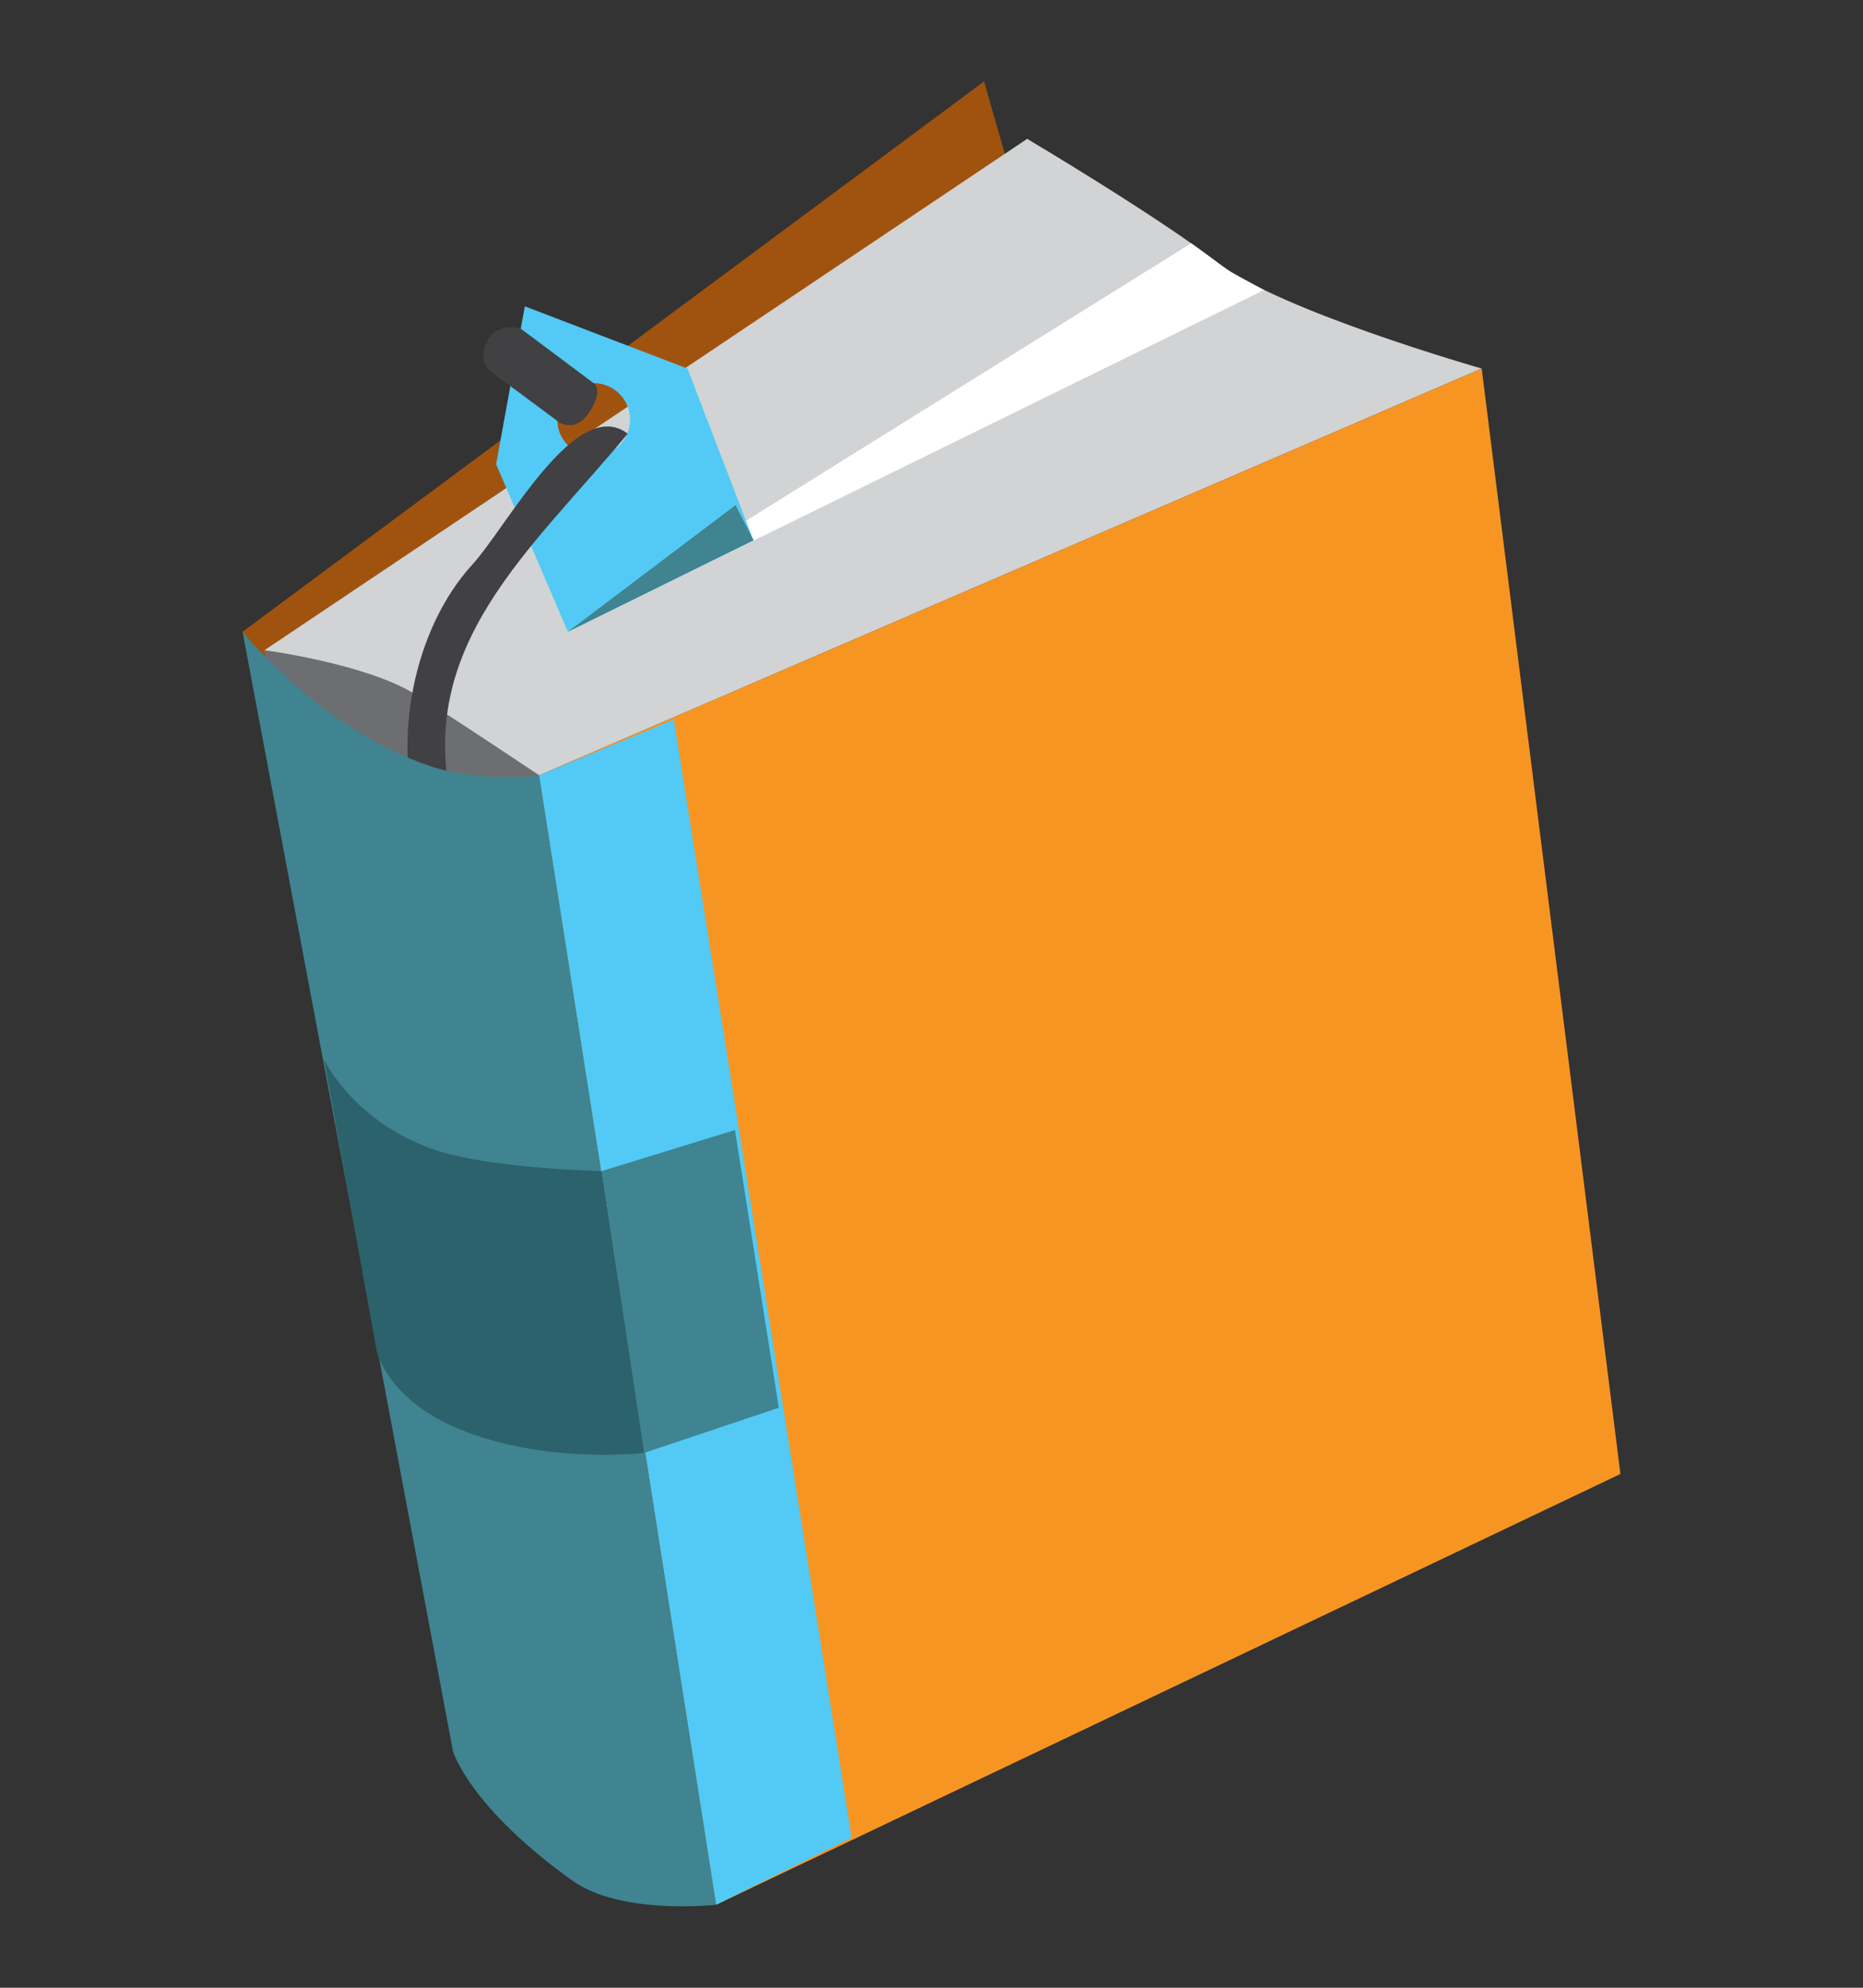<?xml version="1.0" encoding="utf-8"?>
<!-- Generator: Adobe Illustrator 15.0.0, SVG Export Plug-In  -->
<!DOCTYPE svg PUBLIC "-//W3C//DTD SVG 1.1//EN" "http://www.w3.org/Graphics/SVG/1.1/DTD/svg11.dtd">
<svg version="1.1"
	 xmlns="http://www.w3.org/2000/svg" xmlns:xlink="http://www.w3.org/1999/xlink" xmlns:a="http://ns.adobe.com/AdobeSVGViewerExtensions/3.0/"
	 x="0px" y="0px" width="150px" height="160px" viewBox="-19.53 -6.555 150 160" enable-background="new -19.53 -6.555 150 160"
	 xml:space="preserve">
<rect x="-19.53" y="-6.555" width="150" height="160" fill="#333333" stroke="none"/>
<defs>
</defs>
<polygon fill="#A0530F" points="59.705,0 0,44.298 5.393,53.927 62.788,10.785 "/>
<path fill="#6D6E71" d="M1.778,45.764c0,0,8.1,1.1,14.017,3.928c3.278,1.567,8.088,6.163,8.088,6.163l1.154,13.866l-20.8-3.081
	L1.778,45.764z"/>
<path fill="#D1D3D4" d="M1.762,45.784c0,0,8.098,1.062,12.105,3.522c2.937,1.801,10.016,6.549,10.016,6.549l75.885-32.743
	c0,0-16.181-4.621-21.186-8.474c-5.011-3.853-15.41-10.016-15.41-10.016L1.762,45.784z"/>
<polygon fill="#F79523" points="99.768,23.112 23.883,55.854 38.134,146.762 110.939,112.09 "/>
<polygon fill="#FFFFFF" points="26.194,44.298 76.385,13.025 79.448,15.274 82.241,16.792 "/>
<path fill="#52CAF5" d="M35.824,23.112l-13.097-5.008l-2.312,12.712l5.778,13.482l14.945-7.359L35.824,23.112z M28.269,30.149
	c-0.424,0-0.827-0.09-1.188-0.253c-1.027-0.456-1.743-1.483-1.743-2.68c0-1.619,1.313-2.931,2.932-2.931
	c1.621,0,2.932,1.312,2.932,2.931C31.2,28.836,29.89,30.149,28.269,30.149z"/>
<path fill="#414042" d="M14.253,59.708c-2.268-6.643-0.449-15.686,4.235-20.804c2.796-3.05,8.374-13.705,12.522-10.553
	c-7.677,9.304-17.299,17.037-14.062,30.198"/>
<path fill="#3F8490" d="M0,44.298c0,0,6.123,7.718,15.021,10.785c4.063,1.401,8.861,0.772,8.861,0.772l14.251,90.907
	c0,0-7.623,0.875-11.556-1.926c-8.266-5.891-9.629-10.4-9.629-10.4L0,44.298z"/>
<path fill="#414042" d="M22.422,19.917l5.847,4.369c0,0,0.891,0.563-0.437,2.462c-1.102,1.574-2.372,0.664-2.372,0.664l-5.505-4.081
	c0,0-1.043-0.854-0.285-2.372C20.53,19.242,22.422,19.917,22.422,19.917z"/>
<polygon fill="#52CAF5" points="34.718,51.369 23.883,55.854 38.134,146.762 49.036,141.365 "/>
<path fill="#2B626B" d="M6.563,78.73c0,0,2.285,4.891,8.648,7.178c4.543,1.631,13.708,1.799,13.708,1.799l3.428,22.682
	c0,0-7.996,0.977-15.015-1.961c-5.657-2.363-6.527-6.197-6.527-6.197L6.563,78.73z"/>
<polygon fill="#3F8490" points="28.919,87.707 39.646,84.406 43.174,106.758 32.347,110.389 "/>
<polygon fill="#3F8490" points="39.694,34.103 41.14,36.939 26.194,44.298 "/>
</svg>
